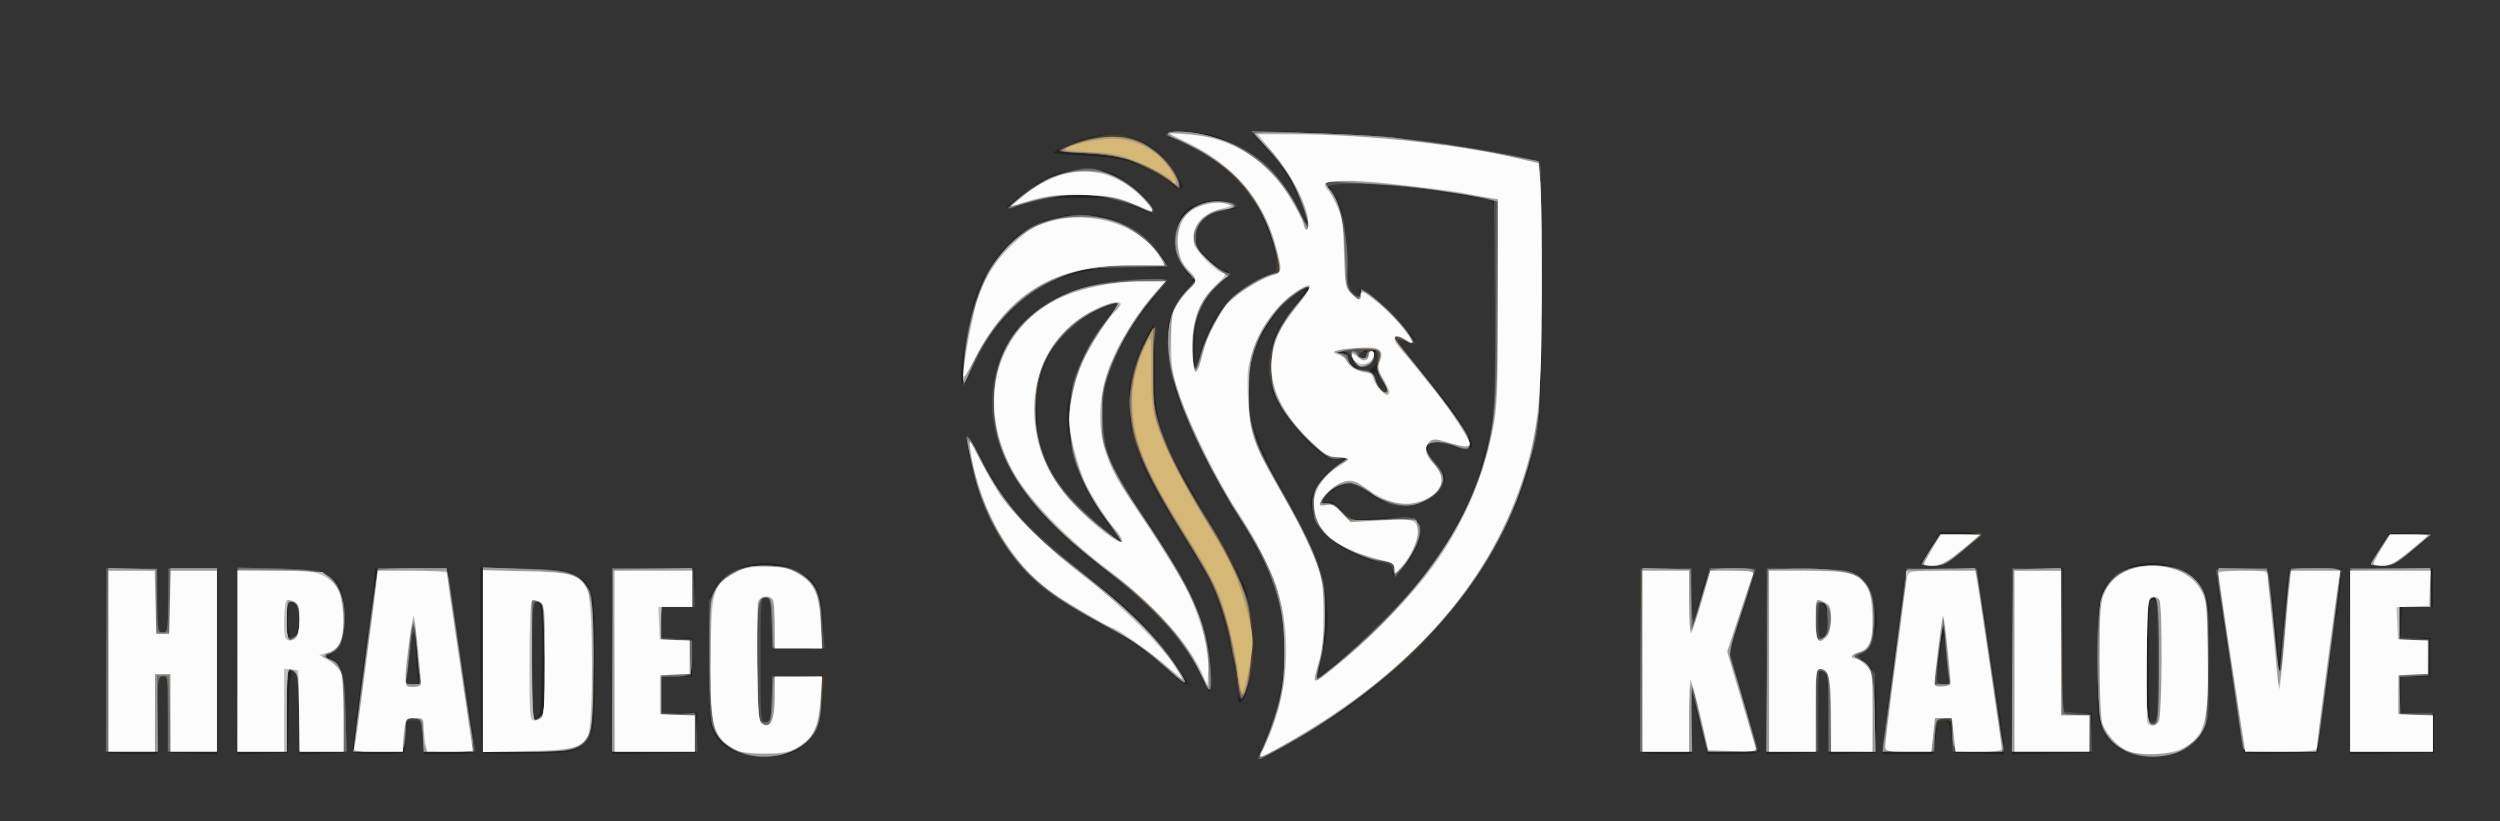 <!DOCTYPE svg PUBLIC "-//W3C//DTD SVG 20010904//EN" "http://www.w3.org/TR/2001/REC-SVG-20010904/DTD/svg10.dtd">
<svg version="1.0" xmlns="http://www.w3.org/2000/svg" width="968px" height="318px" viewBox="0 0 9680 3180" preserveAspectRatio="xMidYMid meet">
<rect x="0" y="0" width="9680" height="3180" fill="#333333" stroke="none"/>
<g id="layer101" fill="#232221" stroke="none">
<path d="M4870 2927 c0 -7 4 -17 10 -23 5 -5 23 -48 39 -96 27 -76 39 -130 58 -248 5 -35 -18 -204 -36 -265 -20 -68 -80 -186 -144 -285 -79 -122 -203 -369 -242 -485 -19 -56 -29 -109 -32 -176 -5 -88 -3 -101 20 -150 14 -30 37 -66 51 -81 27 -28 34 -48 16 -48 -5 0 -21 -18 -35 -40 -43 -69 -28 -186 29 -224 42 -27 102 -38 146 -26 41 11 55 30 21 30 -35 0 -106 31 -123 53 -10 12 -18 38 -18 58 0 30 7 43 44 77 23 22 53 43 65 47 30 9 27 19 -22 64 -68 63 -87 109 -90 224 -2 53 -2 97 -1 97 2 0 10 -26 19 -57 46 -158 133 -261 258 -308 48 -18 49 -19 42 -54 -11 -63 -53 -171 -87 -228 -58 -96 -198 -205 -313 -243 -65 -21 -41 -33 58 -28 82 4 103 10 172 43 117 56 196 136 262 265 37 73 16 -1 -25 -89 -23 -48 -57 -97 -98 -141 -35 -37 -64 -71 -64 -75 0 -17 473 4 670 30 198 25 222 30 365 62 l80 18 2 485 c1 398 -1 498 -13 555 -9 39 -19 88 -23 110 -23 111 -100 284 -188 427 -100 160 -309 381 -473 499 -25 18 -47 35 -50 39 -6 8 -218 138 -283 174 -54 29 -67 32 -67 13z m344 -394 c55 -49 119 -106 141 -128 46 -46 170 -193 206 -245 64 -93 143 -243 160 -305 4 -16 17 -61 27 -100 39 -142 42 -184 42 -582 0 -364 -1 -392 -17 -397 -16 -5 -118 -21 -288 -46 -33 -5 -124 -12 -203 -15 l-143 -7 25 40 c36 58 48 113 51 243 3 95 6 120 21 138 21 24 36 28 28 6 -11 -29 22 -15 78 33 55 46 138 139 138 154 0 12 -38 10 -45 -2 -3 -5 -13 -10 -21 -10 -8 0 20 42 64 94 122 148 138 169 181 236 52 80 54 104 9 97 -18 -3 -52 -11 -75 -18 -34 -10 -44 -10 -57 0 -18 15 -10 37 36 89 32 37 31 60 -6 101 -50 56 -145 67 -226 26 -28 -14 -50 -29 -50 -33 0 -14 -61 -34 -86 -28 -23 6 -84 56 -84 69 0 3 9 3 21 0 15 -4 30 5 55 32 l34 38 115 -7 c135 -8 155 -2 155 49 0 44 -16 79 -58 133 -38 48 -52 53 -52 18 0 -20 -6 -24 -44 -28 -63 -7 -173 -62 -216 -107 -23 -24 -41 -56 -49 -86 -11 -42 -10 -52 9 -91 12 -25 43 -61 71 -83 l50 -40 -33 5 c-27 4 -41 -1 -79 -33 -59 -49 -136 -145 -162 -203 -15 -32 -21 -66 -21 -120 -1 -88 27 -155 99 -242 24 -29 42 -54 40 -56 -2 -2 -25 11 -50 28 -55 38 -123 138 -149 220 -52 159 -24 287 113 533 102 183 138 263 157 352 16 70 18 185 5 235 -6 19 -12 52 -16 74 -3 21 -8 42 -11 47 -15 24 18 1 110 -78z m136 -1057 c-12 -20 -24 -36 -26 -36 -9 0 8 45 24 63 25 28 26 11 2 -27z m-30 -56 c11 -11 20 -29 20 -40 0 -30 -18 -24 -22 8 -2 21 -9 28 -31 30 -33 4 -57 -13 -57 -39 0 -11 -4 -19 -10 -19 -23 0 13 58 45 70 30 13 33 12 55 -10z m-30 -51 c0 -5 -7 -9 -15 -9 -15 0 -20 12 -9 23 8 8 24 -1 24 -14z"/>
<path d="M2857 2916 c-46 -17 -73 -40 -95 -81 -14 -25 -17 -68 -17 -276 l0 -245 28 -43 c57 -87 195 -117 303 -67 28 13 60 35 72 50 26 33 42 107 42 191 l0 65 -100 0 -100 0 0 -94 c0 -72 -3 -95 -14 -99 -32 -13 -36 18 -34 249 3 221 4 229 23 229 18 0 20 -8 23 -87 l3 -88 101 0 101 0 -5 84 c-7 103 -28 150 -85 190 -37 26 -53 30 -125 33 -55 2 -96 -2 -121 -11z"/>
<path d="M8248 2920 c-46 -14 -85 -48 -107 -93 -19 -40 -21 -60 -21 -268 0 -250 7 -279 69 -332 98 -82 282 -54 341 53 24 44 25 49 25 260 0 118 -4 232 -8 252 -10 49 -51 96 -102 119 -42 20 -147 24 -197 9z m107 -361 c0 -215 -1 -234 -17 -237 -17 -3 -18 13 -18 231 0 128 3 237 7 241 24 23 28 -13 28 -235z"/>
<path d="M417 2913 c-4 -3 -7 -165 -7 -360 l0 -353 100 0 100 0 0 125 c0 118 1 125 20 125 19 0 20 -7 20 -125 l0 -125 95 0 95 0 0 360 0 361 -92 -3 -93 -3 -3 -147 c-2 -140 -4 -148 -22 -148 -19 0 -20 7 -20 150 l0 150 -93 0 c-52 0 -97 -3 -100 -7z"/>
<path d="M918 2573 c-2 -191 -1 -354 1 -360 2 -10 41 -13 150 -13 208 1 248 22 265 142 11 77 -3 149 -36 180 -26 24 -27 27 -10 32 38 13 47 51 47 210 l0 151 -87 3 -88 3 0 -135 c0 -74 -4 -146 -10 -160 -21 -57 -30 -23 -32 132 l-3 157 -97 3 -97 3 -3 -348z m232 -129 c15 -38 12 -80 -6 -98 -8 -9 -18 -16 -22 -16 -4 0 -7 32 -7 70 0 74 16 95 35 44z"/>
<path d="M1366 2912 c-3 -5 4 -69 14 -143 36 -263 60 -445 67 -507 l6 -63 141 3 141 3 22 145 c12 80 32 208 43 285 12 77 26 167 31 201 5 33 9 66 9 72 0 8 -30 12 -99 12 l-99 0 -7 -65 c-6 -62 -8 -65 -33 -65 -26 0 -27 3 -30 57 -2 31 -6 61 -8 65 -7 11 -191 10 -198 0z m250 -299 c-3 -21 -6 -72 -7 -113 -1 -62 -2 -69 -9 -40 -5 19 -12 70 -17 113 l-9 77 24 0 c23 0 24 -3 18 -37z"/>
<path d="M1867 2914 c-4 -4 -7 -167 -7 -362 l0 -354 168 3 c151 4 170 6 202 26 71 44 74 57 74 338 0 274 -3 292 -61 331 -24 16 -51 19 -198 22 -94 2 -173 0 -178 -4z m231 -353 c2 -213 0 -230 -30 -231 -5 0 -8 102 -8 226 0 209 1 225 18 222 15 -3 17 -23 20 -217z"/>
<path d="M2370 2560 l0 -360 160 0 160 0 0 75 0 75 -65 0 -65 0 0 60 0 60 60 0 60 0 0 75 0 75 -60 0 -60 0 0 70 0 70 70 0 71 0 -3 78 -3 77 -162 3 -163 2 0 -360z"/>
<path d="M6357 2913 c-4 -3 -7 -165 -7 -360 l0 -353 100 0 99 0 3 108 3 107 22 -80 c39 -146 29 -135 133 -135 49 0 90 3 90 8 0 4 -23 77 -51 162 l-51 155 21 70 c11 38 37 122 56 186 19 63 35 121 35 127 0 8 -30 12 -100 12 l-99 0 -10 -37 c-6 -21 -19 -74 -30 -118 l-19 -80 -1 118 -1 117 -93 0 c-52 0 -97 -3 -100 -7z"/>
<path d="M6840 2560 l0 -362 163 4 c135 2 168 6 190 21 38 25 55 55 67 118 16 82 4 138 -37 177 -22 20 -29 32 -19 32 8 0 25 15 38 33 22 30 23 41 23 182 l0 150 -92 3 -93 3 0 -138 c0 -150 -5 -183 -26 -183 -11 0 -14 33 -16 158 l-3 157 -97 3 -98 3 0 -361z m228 -102 c26 -26 7 -128 -24 -128 -2 0 -4 32 -4 70 0 70 5 81 28 58z"/>
<path d="M7293 2863 c16 -137 19 -165 37 -293 10 -74 24 -178 30 -230 19 -156 0 -140 161 -140 76 0 139 3 139 6 0 16 49 347 81 540 10 66 19 132 19 147 l0 28 -97 -3 -98 -3 -9 -62 c-8 -56 -12 -63 -32 -63 -20 0 -23 6 -29 65 l-7 65 -101 0 -100 0 6 -57z m253 -230 c-3 -10 -8 -56 -12 -103 -7 -75 -9 -80 -15 -45 -3 22 -10 68 -13 103 -7 62 -7 62 19 62 20 0 25 -4 21 -17z"/>
<path d="M7790 2560 l0 -360 100 0 100 0 0 280 0 280 55 0 56 0 -3 78 -3 77 -152 3 -153 3 0 -361z"/>
<path d="M8686 2908 c-4 -13 -13 -65 -55 -348 -12 -74 -28 -178 -36 -231 -22 -143 -31 -130 88 -127 l102 3 17 135 c9 74 17 162 19 195 1 45 5 23 16 -85 7 -80 16 -169 19 -197 l5 -53 104 0 104 0 -5 53 c-3 28 -12 95 -20 147 -8 52 -18 122 -21 155 -3 33 -16 128 -28 210 l-21 150 -142 3 c-109 2 -143 0 -146 -10z"/>
<path d="M9099 2575 c-1 -190 -2 -351 -3 -357 -1 -10 39 -14 162 -16 l162 -2 0 75 0 75 -59 0 -59 0 -4 60 -3 60 58 0 57 0 0 75 0 75 -57 0 -58 0 0 67 0 68 65 5 65 5 0 75 0 75 -162 3 -163 2 -1 -345z"/>
<path d="M4793 2703 c-7 -110 -43 -277 -82 -385 -24 -66 -34 -84 -126 -233 -170 -274 -204 -354 -212 -496 -4 -73 -1 -109 12 -154 18 -64 71 -175 83 -175 4 0 5 67 4 148 -5 215 16 280 181 557 50 83 105 182 124 220 19 39 38 77 43 87 5 9 16 56 26 105 18 98 14 186 -13 284 -15 56 -37 79 -40 42z"/>
<path d="M4651 2624 c-61 -142 -175 -266 -397 -434 -148 -113 -250 -218 -320 -330 -56 -91 -85 -172 -91 -261 -18 -253 123 -433 389 -498 86 -21 288 -30 288 -13 0 4 -23 33 -50 66 -135 156 -200 304 -200 451 0 128 33 209 157 390 192 277 263 442 263 607 0 43 -3 78 -7 78 -5 0 -19 -26 -32 -56z m-354 -587 c-64 -78 -113 -173 -142 -271 -37 -130 -31 -219 24 -355 23 -57 94 -171 130 -208 31 -33 26 -35 -30 -13 -161 64 -258 199 -264 368 -1 45 2 104 6 130 13 66 62 166 111 224 41 49 185 177 201 178 4 0 -12 -24 -36 -53z"/>
<path d="M4529 2603 c-76 -71 -154 -127 -228 -164 -110 -56 -235 -136 -290 -185 -143 -129 -229 -299 -266 -526 -9 -54 10 -48 40 15 63 130 139 239 218 314 45 42 144 124 312 256 70 54 179 171 233 250 28 41 52 78 52 81 0 16 -24 2 -71 -41z"/>
<path d="M7437 2178 c4 -7 23 -37 41 -65 l34 -53 79 0 c43 0 79 4 79 9 0 5 -30 34 -66 65 -62 53 -68 56 -120 56 -42 0 -53 -3 -47 -12z"/>
<path d="M9180 2183 c0 -5 15 -33 33 -63 l33 -55 82 -3 c48 -2 82 1 82 7 0 5 -30 35 -67 65 -61 51 -72 56 -115 56 -26 0 -48 -3 -48 -7z"/>
<path d="M3720 1458 c1 -61 19 -165 48 -280 19 -75 76 -173 132 -229 80 -81 171 -119 286 -119 117 0 207 40 287 130 69 77 66 84 -40 76 -155 -11 -305 19 -416 86 -98 58 -209 195 -257 318 -22 55 -40 64 -40 18z"/>
<path d="M4385 797 c-67 -29 -77 -31 -205 -31 -116 -1 -145 3 -203 23 -38 13 -71 20 -75 17 -3 -4 -2 -10 4 -14 5 -4 35 -26 65 -49 84 -65 141 -86 229 -87 60 0 85 4 125 24 53 26 145 112 145 136 0 18 -2 18 -85 -19z"/>
<path d="M4545 721 c-9 -16 -116 -75 -170 -94 -34 -13 -90 -20 -172 -24 -68 -3 -123 -8 -123 -12 0 -3 21 -16 48 -27 122 -55 214 -57 309 -8 46 24 67 44 101 93 23 35 42 67 42 72 0 12 -27 12 -35 0z"/>
</g>
<g id="layer102" fill="#4c3d2c" stroke="none">
<path d="M4870 2935 c0 -3 8 -22 19 -43 22 -44 67 -183 74 -232 3 -19 9 -56 12 -82 8 -52 -9 -193 -32 -278 -24 -84 -63 -164 -145 -295 -98 -156 -192 -344 -235 -470 -63 -185 -54 -316 28 -409 l38 -43 -25 -24 c-84 -78 -70 -209 26 -260 37 -20 124 -25 150 -9 16 10 20 8 -59 30 -121 33 -123 147 -5 216 l45 26 -45 44 c-70 67 -88 112 -94 229 -2 55 -1 97 4 92 4 -4 18 -39 30 -77 43 -138 137 -244 249 -284 39 -13 40 -15 38 -57 -8 -159 -150 -351 -323 -436 -47 -23 -92 -44 -100 -46 -12 -4 -11 -6 4 -13 37 -15 191 12 262 47 96 45 190 142 244 250 23 46 39 76 36 66 -4 -11 -9 -31 -12 -45 -23 -94 -74 -180 -168 -281 l-41 -43 210 6 c327 11 703 55 880 104 l30 8 0 505 c0 493 -1 506 -23 593 -81 314 -202 524 -453 787 -109 114 -353 292 -531 388 -78 41 -88 46 -88 36z m397 -447 c296 -269 459 -536 508 -835 13 -81 15 -167 13 -487 l-3 -389 -62 -13 c-34 -7 -83 -15 -110 -18 -26 -4 -79 -11 -118 -16 -114 -16 -355 -24 -355 -12 0 6 4 14 10 17 11 7 34 55 50 109 7 21 13 90 15 152 2 94 5 118 20 134 22 24 32 25 37 4 2 -13 15 -6 59 27 56 44 85 75 129 138 l24 34 -22 -6 c-12 -4 -32 -10 -44 -14 -15 -4 10 32 79 118 129 161 193 255 193 286 0 28 7 27 -91 2 -85 -22 -102 6 -44 70 55 60 43 111 -35 151 -71 36 -130 26 -225 -38 -59 -40 -101 -39 -147 4 -33 32 -36 48 -9 41 14 -3 33 8 61 35 45 44 38 44 208 22 43 -5 56 -3 73 12 31 28 20 84 -29 153 -43 61 -55 68 -60 35 -2 -17 -12 -23 -46 -28 -51 -8 -170 -64 -207 -98 -63 -56 -77 -139 -34 -202 29 -43 75 -85 93 -86 6 0 12 -5 12 -11 0 -6 -11 -8 -28 -4 -24 5 -37 -1 -73 -31 -135 -111 -210 -247 -195 -352 9 -66 55 -159 109 -218 26 -29 47 -55 47 -58 0 -17 -83 39 -120 81 -52 60 -83 119 -104 204 -20 82 -20 139 -1 226 22 94 38 132 105 249 106 183 153 287 175 379 12 53 6 237 -10 298 -8 32 -15 63 -15 68 0 13 49 -26 167 -133z m84 -1017 c-15 -21 -21 -42 -19 -72 2 -25 -2 -43 -9 -46 -7 -3 -9 3 -6 16 7 28 -13 51 -44 51 -18 0 -28 -8 -36 -30 -9 -25 -17 -30 -42 -29 -30 2 -30 2 -2 6 18 3 27 10 27 22 0 25 20 40 60 44 24 3 36 11 42 28 12 31 41 64 46 50 2 -6 -6 -24 -17 -40z m-58 -100 c3 -14 0 -17 -14 -14 -22 6 -26 33 -5 33 7 0 16 -8 19 -19z"/>
<path d="M2866 2915 c-52 -18 -94 -61 -109 -110 -8 -26 -12 -114 -12 -260 l0 -220 27 -47 c38 -64 90 -88 191 -88 86 0 120 10 161 48 41 39 57 83 63 183 l6 89 -102 0 -101 0 0 -94 c0 -96 -5 -111 -34 -100 -15 6 -16 33 -14 243 3 228 4 236 23 236 18 0 20 -8 23 -87 l3 -88 101 0 101 0 -7 88 c-10 116 -32 158 -105 195 -62 31 -148 36 -215 12z"/>
<path d="M8240 2914 c-43 -19 -77 -50 -97 -89 -20 -38 -30 -356 -15 -462 18 -126 74 -173 206 -173 88 0 120 10 163 52 53 51 58 80 57 323 0 206 -1 223 -22 262 -36 69 -103 103 -201 103 -31 -1 -72 -8 -91 -16z m118 -353 c2 -234 -2 -271 -30 -243 -9 9 -14 68 -16 205 -4 222 1 280 26 275 15 -3 17 -27 20 -237z"/>
<path d="M920 2554 l0 -356 159 4 c142 3 163 5 188 24 47 34 68 88 67 174 -1 85 -13 116 -52 132 -27 10 -27 10 -5 18 47 19 57 52 61 211 l4 149 -91 0 -91 0 0 -124 c0 -148 -6 -183 -31 -189 -18 -5 -19 3 -19 154 l0 159 -95 0 -95 0 0 -356z m234 -106 c15 -57 0 -118 -29 -118 -12 0 -15 15 -15 70 0 62 2 70 19 70 11 0 21 -9 25 -22z"/>
<path d="M1375 2843 c4 -38 13 -109 20 -158 8 -50 19 -133 25 -185 6 -52 18 -141 27 -197 l16 -103 133 0 c118 0 133 2 138 18 3 9 14 80 26 157 45 315 70 481 76 508 l6 27 -100 0 -100 0 -7 -60 c-7 -58 -8 -60 -36 -60 -27 0 -29 3 -29 38 0 81 -1 82 -107 82 l-95 0 7 -67z m241 -303 c-5 -61 -10 -109 -12 -107 -2 2 -8 39 -14 83 -6 43 -12 91 -15 107 -4 24 -1 27 23 27 l27 0 -9 -110z"/>
<path d="M1870 2554 l0 -356 158 4 c172 3 202 12 246 71 20 27 21 42 24 275 4 370 10 362 -260 362 l-168 0 0 -356z m232 212 c13 -19 9 -411 -4 -424 -35 -35 -38 -18 -38 218 0 214 1 229 18 223 9 -4 20 -11 24 -17z"/>
<path d="M6350 2555 l0 -355 100 0 100 0 1 113 c0 61 2 108 4 102 2 -5 18 -56 35 -112 l31 -103 89 0 c50 0 90 1 90 3 0 1 -22 70 -50 152 -27 83 -50 158 -50 167 0 15 91 332 107 376 4 9 -19 12 -96 12 -96 0 -101 -1 -106 -22 -3 -13 -16 -66 -29 -118 l-24 -95 -1 118 -1 117 -100 0 -100 0 0 -355z"/>
<path d="M6840 2554 l0 -356 158 4 c186 4 212 13 244 85 16 36 19 61 16 126 -3 75 -5 82 -34 105 l-30 24 33 33 33 33 0 151 0 151 -90 0 -90 0 0 -150 c0 -139 -1 -150 -20 -160 -20 -10 -20 -8 -20 150 l0 160 -100 0 -100 0 0 -356z m238 -142 c3 -51 -8 -82 -29 -82 -5 0 -9 32 -9 71 0 62 2 70 18 67 13 -2 18 -15 20 -56z"/>
<path d="M7290 2894 c0 -8 7 -61 15 -117 27 -195 72 -531 75 -575 0 -1 62 -1 137 0 l138 3 7 45 c13 85 79 527 92 618 l6 42 -100 0 -100 0 0 -60 c0 -59 0 -60 -29 -60 -24 0 -29 5 -35 31 -3 17 -6 44 -6 60 l0 29 -100 0 c-84 0 -100 -2 -100 -16z m256 -266 c-3 -13 -9 -68 -13 -123 -8 -111 -15 -96 -28 63 l-7 82 27 0 c23 0 26 -3 21 -22z"/>
<path d="M7790 2555 l0 -356 98 3 97 3 3 277 2 277 53 3 52 3 3 73 3 72 -156 0 -155 0 0 -355z"/>
<path d="M8685 2898 c-4 -13 -30 -181 -61 -397 -8 -57 -21 -145 -29 -195 -8 -50 -15 -94 -15 -98 0 -5 45 -8 99 -8 77 0 100 3 104 14 3 8 14 104 24 213 l17 198 13 -135 c7 -74 16 -169 20 -210 l8 -75 104 -3 c85 -2 102 0 98 11 -3 8 -8 40 -12 73 -3 32 -15 122 -25 199 -10 77 -26 196 -35 265 -9 69 -19 133 -21 143 -5 15 -21 17 -145 17 -103 0 -141 -3 -144 -12z"/>
<path d="M9100 2555 l0 -355 153 0 c85 0 156 2 158 4 2 2 3 36 1 75 l-4 71 -59 0 -59 0 0 60 0 59 58 3 57 3 0 70 0 70 -57 3 -58 3 0 69 0 70 65 0 65 0 0 75 0 75 -160 0 -160 0 0 -355z"/>
<path d="M4797 2693 c-3 -10 -8 -45 -12 -78 -9 -78 -41 -216 -65 -283 -29 -77 -53 -121 -150 -277 -93 -149 -160 -282 -181 -355 -7 -25 -13 -88 -13 -140 -1 -80 4 -107 27 -170 26 -72 87 -166 72 -113 -4 13 -7 85 -7 160 -1 125 2 145 26 218 30 87 96 220 151 303 19 30 35 56 35 58 0 2 16 29 36 61 44 68 85 155 116 249 29 88 31 230 4 316 -19 62 -32 79 -39 51z"/>
<path d="M4655 2627 c-67 -146 -176 -267 -385 -429 -343 -264 -475 -502 -416 -748 48 -199 207 -327 449 -359 85 -12 217 -15 217 -5 0 3 -21 29 -47 58 -85 94 -155 217 -188 331 -24 80 -17 228 14 308 13 33 75 136 138 230 180 268 238 400 250 566 3 52 2 91 -3 91 -5 0 -18 -19 -29 -43z m-367 -609 c-61 -82 -85 -126 -120 -213 -20 -52 -23 -78 -23 -185 0 -113 3 -131 26 -188 33 -77 83 -161 128 -213 18 -22 32 -42 30 -44 -8 -7 -96 29 -135 56 -64 44 -131 124 -155 187 -26 69 -36 197 -20 272 17 80 66 172 124 236 52 58 189 176 195 169 2 -2 -21 -36 -50 -77z"/>
<path d="M4535 2603 c-73 -65 -144 -118 -195 -146 -25 -13 -76 -41 -115 -62 -148 -80 -231 -145 -300 -235 -80 -105 -120 -188 -154 -325 -37 -145 -34 -185 8 -97 93 193 180 295 421 486 177 142 304 270 359 360 19 31 32 58 30 60 -2 2 -26 -16 -54 -41z"/>
<path d="M7440 2185 c0 -3 16 -30 35 -60 l35 -55 64 0 c35 0 71 -3 80 -6 34 -13 13 15 -53 69 -62 51 -74 57 -115 57 -25 0 -46 -2 -46 -5z"/>
<path d="M9180 2184 c0 -3 15 -30 33 -59 l32 -53 75 -4 c41 -3 78 -2 82 1 4 3 -24 32 -61 64 -62 51 -73 57 -115 57 -25 0 -46 -3 -46 -6z"/>
<path d="M3730 1435 c0 -117 35 -265 88 -369 32 -65 125 -162 182 -191 132 -67 317 -51 423 36 30 25 97 108 97 121 0 2 -69 3 -152 3 -140 1 -160 3 -231 28 -158 55 -274 163 -357 332 l-50 100 0 -60z"/>
<path d="M4423 809 c-61 -28 -190 -59 -248 -59 -42 0 -189 31 -260 55 -36 12 68 -74 125 -103 84 -44 158 -58 217 -42 26 7 66 23 89 36 41 23 124 106 124 124 0 5 -1 10 -2 9 -2 0 -22 -9 -45 -20z"/>
<path d="M4540 712 c-38 -29 -151 -89 -185 -97 -16 -4 -39 -9 -50 -12 -11 -2 -65 -7 -119 -10 -89 -5 -96 -7 -75 -19 42 -24 155 -54 200 -54 51 0 140 38 183 78 65 61 105 161 46 114z"/>
</g>
<g id="layer103" fill="#515151" stroke="none">
<path d="M4870 2935 c0 -3 9 -23 19 -43 66 -128 99 -311 82 -451 -20 -160 -59 -259 -170 -431 -77 -120 -202 -365 -231 -455 -12 -38 -27 -81 -32 -94 -5 -13 -12 -59 -15 -101 -7 -98 14 -173 68 -234 l38 -43 -25 -24 c-84 -78 -70 -209 26 -260 36 -20 124 -26 149 -10 17 11 6 17 -46 26 -62 10 -103 51 -103 104 0 35 6 47 40 81 23 23 53 45 67 51 l26 10 -46 43 c-56 54 -77 93 -92 171 -11 57 -5 177 7 145 3 -8 16 -44 28 -80 22 -63 63 -138 98 -177 32 -35 105 -82 152 -98 l47 -16 -12 -53 c-39 -166 -108 -278 -225 -363 -49 -35 -159 -94 -200 -106 -12 -4 -11 -6 4 -13 38 -15 188 12 262 48 99 48 190 141 243 249 45 93 45 65 -1 -51 -29 -74 -64 -125 -142 -209 l-41 -43 205 6 c341 11 545 34 833 93 63 13 78 20 83 37 2 12 3 239 1 506 -3 519 -2 501 -59 690 -34 115 -101 258 -170 365 -168 261 -461 522 -780 693 -78 42 -88 47 -88 37z m398 -448 c299 -272 457 -534 506 -833 14 -82 16 -165 14 -488 l-3 -389 -65 -14 c-253 -52 -639 -71 -570 -28 11 7 34 55 50 109 7 21 13 90 15 152 2 94 5 118 20 134 22 24 35 26 35 5 0 -12 4 -13 19 -6 35 19 132 113 163 159 29 41 29 45 10 39 -73 -23 -69 -24 -42 10 14 17 59 73 101 124 106 132 169 227 169 256 0 28 7 27 -91 2 -85 -22 -101 3 -44 71 19 23 35 52 35 64 0 73 -133 131 -217 94 -15 -7 -50 -27 -77 -45 -65 -44 -109 -42 -155 8 -26 28 -27 41 -2 37 10 -2 36 13 61 36 47 42 41 41 208 20 43 -5 56 -3 73 12 31 28 20 84 -29 153 -43 61 -55 68 -60 35 -2 -17 -12 -23 -46 -28 -57 -9 -173 -65 -210 -102 -35 -35 -56 -82 -56 -127 0 -43 43 -109 91 -138 46 -28 50 -43 11 -34 -24 5 -37 -1 -76 -33 -72 -60 -144 -150 -168 -212 -45 -117 -14 -247 85 -356 26 -29 47 -55 47 -58 0 -16 -80 37 -117 77 -84 91 -130 228 -119 357 8 108 35 184 114 322 111 195 157 295 177 382 12 53 6 239 -10 299 -8 32 -15 63 -15 68 0 14 55 -30 168 -134z m102 -978 c0 -6 -9 -24 -21 -40 -16 -23 -19 -38 -14 -68 7 -45 -2 -55 -45 -46 -30 7 -42 35 -15 35 8 0 15 -7 15 -15 0 -8 7 -15 15 -15 18 0 20 31 3 48 -23 23 -59 14 -71 -18 -9 -25 -17 -30 -42 -29 -30 2 -30 2 -2 6 18 3 27 10 27 22 0 25 20 40 60 45 27 2 36 9 44 32 14 42 46 73 46 43z"/>
<path d="M2866 2915 c-52 -18 -94 -61 -109 -110 -8 -26 -12 -114 -12 -260 l0 -220 27 -47 c38 -64 90 -88 191 -88 86 0 120 10 161 48 41 39 53 75 61 180 l7 92 -101 0 -100 0 -3 -97 c-3 -90 -5 -98 -23 -98 -19 0 -20 7 -20 240 0 233 1 240 20 240 18 0 20 -8 23 -88 l3 -88 97 3 97 3 -3 80 c-4 110 -29 160 -101 197 -61 32 -147 37 -215 13z"/>
<path d="M8247 2915 c-45 -16 -83 -48 -104 -90 -20 -38 -30 -356 -15 -462 18 -126 74 -173 206 -173 88 0 120 10 163 52 52 51 57 80 57 323 0 206 -1 223 -22 262 -35 68 -103 103 -196 103 -28 -1 -68 -7 -89 -15z m108 -359 c0 -182 -3 -240 -12 -243 -25 -9 -33 52 -33 245 0 214 4 245 29 240 14 -3 16 -30 16 -242z"/>
<path d="M410 2555 l0 -355 100 0 100 0 0 125 c0 118 1 125 20 125 19 0 20 -7 20 -125 l0 -125 95 0 95 0 0 355 0 355 -95 0 -95 0 0 -145 c0 -138 -1 -145 -20 -145 -19 0 -20 7 -20 145 l0 145 -100 0 -100 0 0 -355z"/>
<path d="M920 2554 l0 -356 158 3 c169 4 193 11 227 62 27 42 38 127 25 190 -10 48 -16 60 -43 73 l-31 16 27 14 c44 23 50 49 55 207 l4 147 -91 0 -91 0 0 -132 c0 -151 -4 -174 -31 -181 -18 -5 -19 2 -19 154 l0 159 -95 0 -95 0 0 -356z m234 -106 c15 -57 0 -118 -29 -118 -12 0 -15 15 -15 70 0 62 2 70 19 70 11 0 21 -9 25 -22z"/>
<path d="M1375 2848 c4 -35 15 -126 26 -203 11 -77 21 -160 24 -185 3 -25 13 -93 22 -152 l15 -108 134 0 c152 0 136 -12 154 115 6 44 19 136 30 205 10 69 26 175 35 235 9 61 19 120 22 133 5 22 4 22 -95 22 l-100 0 -7 -66 c-7 -63 -7 -65 -33 -62 -22 2 -28 9 -30 33 -1 17 -5 45 -8 63 l-5 32 -95 0 -95 0 6 -62z m241 -310 c-10 -120 -19 -120 -30 2 -4 41 -9 83 -12 93 -4 13 1 17 23 17 l28 0 -9 -112z"/>
<path d="M1870 2554 l0 -356 158 4 c172 3 202 12 246 71 20 27 21 40 21 295 0 242 -2 270 -18 294 -28 41 -65 48 -243 48 l-164 0 0 -356z m232 212 c13 -19 9 -411 -4 -424 -35 -35 -38 -18 -38 218 0 214 1 229 18 223 9 -4 20 -11 24 -17z"/>
<path d="M2370 2555 l0 -356 158 3 157 3 3 73 3 72 -66 0 -65 0 0 60 0 59 58 3 57 3 0 70 0 70 -57 3 -58 3 0 69 0 69 68 3 67 3 3 73 3 72 -166 0 -165 0 0 -355z"/>
<path d="M6352 2558 l3 -353 98 -3 97 -3 0 113 c1 126 0 127 49 -39 l22 -73 89 0 c50 0 90 1 90 3 0 1 -24 75 -54 163 -40 121 -51 165 -44 183 4 13 28 91 52 175 25 83 48 159 51 169 7 15 -2 17 -94 17 -96 0 -101 -1 -106 -22 -3 -13 -16 -66 -29 -118 l-24 -95 -1 118 -1 117 -100 0 -100 0 2 -352z"/>
<path d="M6840 2554 l0 -356 158 4 c128 3 163 7 190 21 47 26 72 84 72 172 0 87 -16 120 -68 141 -1 1 13 17 33 37 l35 35 0 151 0 151 -90 0 -90 0 0 -150 c0 -139 -1 -150 -20 -160 -20 -10 -20 -8 -20 150 l0 160 -100 0 -100 0 0 -356z m235 -154 c0 -54 -3 -65 -17 -68 -16 -3 -18 5 -18 68 0 63 2 71 18 68 14 -3 17 -14 17 -68z"/>
<path d="M7290 2894 c0 -8 7 -61 15 -117 19 -133 54 -400 61 -457 2 -25 7 -62 10 -83 l6 -38 136 3 137 3 11 75 c6 41 21 138 32 215 12 77 28 187 37 245 8 58 17 120 20 138 l6 32 -100 0 -100 0 -3 -62 c-3 -60 -4 -63 -29 -66 -23 -3 -27 1 -32 35 -4 21 -7 50 -7 66 l0 27 -100 0 c-84 0 -100 -2 -100 -16z m256 -266 c-3 -13 -9 -68 -13 -123 l-7 -100 -12 75 c-7 41 -13 96 -13 123 -1 44 1 47 25 47 22 0 25 -3 20 -22z"/>
<path d="M7790 2555 l0 -356 98 3 97 3 0 275 0 275 55 5 55 5 3 73 3 72 -156 0 -155 0 0 -355z"/>
<path d="M8685 2898 c-4 -12 -21 -127 -60 -403 -8 -55 -22 -140 -30 -190 -8 -49 -15 -93 -15 -97 0 -14 197 -9 203 5 2 7 13 102 23 212 l19 200 12 -135 c8 -74 17 -169 21 -210 l7 -75 103 -3 c96 -2 103 -1 98 15 -3 10 -10 59 -16 108 -6 50 -17 137 -25 195 -8 58 -21 161 -30 230 -9 69 -19 133 -21 143 -5 15 -21 17 -145 17 -103 0 -141 -3 -144 -12z"/>
<path d="M9100 2555 l0 -355 155 0 155 0 0 75 0 75 -60 0 -60 0 0 60 0 59 58 3 57 3 0 70 0 70 -57 3 -58 3 0 69 0 70 65 0 65 0 0 75 0 75 -160 0 -160 0 0 -355z"/>
<path d="M4661 2638 c-58 -139 -185 -281 -391 -440 -248 -191 -367 -342 -415 -528 -27 -104 -13 -226 37 -324 70 -137 215 -228 413 -256 77 -11 215 -13 215 -4 0 3 -23 31 -51 62 -72 81 -137 190 -170 285 -23 65 -29 99 -29 168 0 148 23 200 211 481 136 202 195 343 206 497 6 95 -2 115 -26 59z m-374 -620 c-186 -252 -198 -497 -34 -738 17 -25 41 -56 54 -70 43 -47 24 -49 -65 -7 -56 26 -146 108 -177 161 -98 170 -66 404 78 562 52 58 189 176 195 169 2 -2 -21 -36 -51 -77z"/>
<path d="M4530 2599 c-54 -49 -173 -139 -183 -139 -9 0 -214 -117 -263 -150 -168 -115 -290 -317 -330 -550 -2 -14 -6 -35 -9 -47 -10 -42 10 -24 39 35 98 201 153 264 416 476 150 122 257 222 318 301 31 40 75 115 71 120 -2 2 -29 -19 -59 -46z"/>
<path d="M7440 2185 c0 -3 16 -30 35 -60 l35 -55 82 0 c48 0 78 4 73 9 -6 5 -38 32 -72 60 -55 45 -68 51 -108 51 -25 0 -45 -2 -45 -5z"/>
<path d="M9180 2182 c0 -4 16 -30 35 -59 l34 -51 77 -4 c42 -2 77 -1 79 2 2 3 -27 31 -65 63 -61 51 -72 57 -114 57 -25 0 -46 -3 -46 -8z"/>
<path d="M3730 1440 c1 -122 35 -270 88 -374 32 -65 125 -162 182 -191 56 -28 169 -49 218 -41 79 13 98 18 137 35 52 23 99 63 135 116 17 24 30 45 30 47 0 2 -69 3 -152 3 -143 0 -158 2 -232 28 -160 58 -274 164 -357 332 l-49 100 0 -55z"/>
<path d="M4411 803 c-57 -24 -183 -53 -236 -53 -42 0 -193 32 -260 55 -19 7 8 -23 62 -66 31 -25 124 -66 181 -80 47 -12 59 -11 121 9 50 16 84 36 121 69 83 74 87 100 11 66z"/>
</g>
<g id="layer104" fill="#6f6f6f" stroke="none">
<path d="M4906 2855 c122 -303 89 -551 -113 -862 -83 -126 -195 -354 -234 -474 -28 -88 -34 -118 -33 -194 1 -103 14 -141 69 -198 l37 -38 -32 -35 c-38 -44 -50 -73 -50 -122 0 -85 71 -152 160 -152 25 0 52 4 60 10 17 10 15 11 -57 30 -54 14 -83 50 -83 103 0 34 6 46 41 79 23 22 53 44 67 49 l26 10 -43 36 c-73 63 -114 175 -103 286 5 56 17 61 26 10 8 -52 67 -172 106 -217 42 -47 104 -89 155 -106 22 -7 43 -14 47 -16 10 -6 -19 -122 -48 -192 -31 -74 -98 -163 -157 -210 -55 -44 -143 -97 -189 -113 -50 -17 -48 -29 5 -29 67 0 170 26 233 58 108 55 167 119 238 258 40 79 45 74 16 -17 -29 -88 -64 -147 -140 -230 l-64 -72 199 7 c340 12 473 26 772 83 l141 27 7 101 c4 56 5 276 2 491 -4 339 -7 401 -25 484 -88 420 -343 772 -767 1062 -93 64 -285 178 -299 178 -3 0 11 -38 30 -85z m268 -282 c103 -84 255 -236 327 -328 133 -169 212 -323 258 -505 29 -114 32 -174 34 -583 l2 -378 -35 -8 c-37 -10 -123 -24 -255 -41 -108 -15 -356 -30 -367 -24 -5 4 -2 14 6 23 46 51 84 224 72 331 -6 48 -4 58 14 73 25 21 40 22 40 2 0 -12 4 -14 20 -5 33 18 138 120 161 156 22 36 20 55 -3 37 -19 -15 -48 -24 -48 -15 0 4 30 44 66 87 76 91 195 249 212 282 16 30 15 63 -2 63 -7 0 -30 -7 -51 -16 -47 -19 -99 -15 -103 9 -2 10 12 36 33 59 31 34 36 45 31 72 -8 39 -45 72 -98 86 -65 18 -136 -2 -201 -56 -16 -13 -40 -24 -53 -24 -39 0 -88 25 -107 54 l-17 26 30 0 c20 0 34 7 45 23 27 41 58 49 176 41 117 -7 139 -1 139 40 0 28 -42 114 -74 151 l-25 30 -1 -26 c0 -28 -19 -39 -68 -39 -13 0 -56 -15 -95 -33 -73 -34 -145 -100 -149 -135 -5 -62 -3 -90 8 -113 12 -24 69 -79 110 -107 17 -11 15 -12 -17 -7 -31 5 -43 0 -83 -33 -63 -52 -132 -135 -159 -191 -34 -71 -32 -197 5 -271 15 -30 48 -77 73 -105 24 -27 45 -53 45 -57 1 -34 -109 54 -162 130 -53 76 -71 144 -72 267 -1 138 16 192 115 365 154 271 179 341 179 501 0 77 -6 130 -19 179 -11 39 -17 70 -14 70 3 0 38 -26 77 -57z m180 -1098 c-22 -38 -24 -50 -16 -74 7 -20 7 -32 -1 -40 -12 -12 -95 -13 -142 -1 l-30 8 28 1 c19 1 27 6 27 20 0 25 20 40 60 45 27 2 36 9 43 32 12 37 26 54 44 54 10 0 7 -12 -13 -45z"/>
<path d="M5247 1402 c-21 -23 -22 -42 -2 -42 8 0 15 7 15 15 0 8 7 15 15 15 8 0 15 -7 15 -15 0 -8 7 -15 15 -15 18 0 20 31 3 48 -17 17 -42 15 -61 -6z"/>
<path d="M2865 2914 c-53 -19 -93 -60 -107 -109 -14 -46 -18 -418 -5 -477 10 -49 51 -96 102 -119 54 -25 166 -25 220 0 82 38 105 83 105 212 l0 89 -95 0 -94 0 -3 -97 c-3 -90 -5 -98 -23 -98 -29 0 -33 29 -34 236 -1 221 3 251 33 247 19 -3 21 -10 24 -90 l3 -88 94 0 95 0 0 79 c0 90 -10 124 -48 165 -58 62 -174 84 -267 50z"/>
<path d="M8257 2920 c-44 -13 -92 -55 -112 -96 -21 -44 -32 -265 -20 -416 6 -80 11 -104 33 -138 36 -55 90 -80 175 -80 103 0 161 30 198 102 17 33 19 61 19 266 0 220 -1 231 -23 273 -43 80 -165 120 -270 89z m103 -366 c0 -235 -4 -260 -35 -234 -12 10 -15 53 -15 239 0 232 5 266 37 240 10 -9 13 -63 13 -245z"/>
<path d="M412 2558 l3 -353 95 0 95 0 3 123 c2 113 4 122 22 122 18 0 20 -9 22 -122 l3 -123 93 -3 92 -3 0 356 0 355 -95 0 -95 0 0 -149 c0 -144 -1 -149 -20 -144 -19 5 -20 14 -20 149 l0 144 -100 0 -100 0 2 -352z"/>
<path d="M920 2554 l0 -356 153 3 c175 5 208 16 241 84 41 82 20 228 -35 242 -24 7 -24 20 0 28 44 14 55 51 59 208 l4 147 -90 0 -91 0 -3 -150 c-3 -149 -8 -169 -40 -170 -5 0 -8 72 -8 160 l0 160 -95 0 -95 0 0 -356z m232 -98 c12 -18 9 -101 -4 -114 -29 -29 -38 -13 -38 63 0 67 2 74 18 68 9 -4 20 -11 24 -17z"/>
<path d="M1370 2903 c0 -14 77 -608 87 -665 l6 -38 132 0 133 0 6 28 c3 15 15 90 26 167 31 217 59 405 69 463 l8 52 -98 0 -99 0 0 -34 c0 -18 -3 -48 -6 -65 -6 -26 -11 -31 -35 -31 -27 0 -29 2 -29 43 0 87 0 87 -106 87 -52 0 -94 -3 -94 -7z m257 -281 c-3 -15 -9 -67 -13 -114 -4 -48 -10 -85 -14 -83 -4 2 -10 44 -14 92 -4 49 -10 98 -13 111 -5 19 -1 22 27 22 30 0 32 -2 27 -28z"/>
<path d="M1870 2554 l0 -356 158 4 c173 4 202 13 246 71 20 27 21 40 21 290 0 286 -1 293 -58 327 -28 18 -51 20 -199 20 l-168 0 0 -356z m224 220 c14 -13 16 -47 16 -214 0 -109 -3 -205 -6 -214 -3 -9 -15 -16 -25 -16 -18 0 -19 11 -19 230 0 135 4 230 9 230 5 0 17 -7 25 -16z"/>
<path d="M2370 2555 l0 -355 155 0 155 0 0 75 0 75 -60 0 -60 0 0 65 0 65 60 0 60 0 0 64 c0 72 -4 76 -76 76 l-44 0 0 76 0 76 65 -6 65 -6 0 75 0 75 -160 0 -160 0 0 -355z"/>
<path d="M6352 2558 l3 -353 95 0 95 0 5 114 5 115 13 -50 c7 -27 22 -79 33 -116 l20 -68 83 0 c45 0 85 2 88 5 3 3 -18 76 -46 162 l-52 157 48 160 c27 89 51 176 55 194 l6 32 -95 0 -95 0 -31 -122 -31 -123 0 123 -1 122 -100 0 -100 0 2 -352z"/>
<path d="M6842 2558 l3 -353 157 0 c142 0 159 2 184 21 58 43 68 67 68 162 0 97 -11 128 -52 144 -25 9 -26 11 -7 18 11 4 29 17 40 29 17 20 20 41 23 177 l4 154 -91 0 -91 0 0 -150 c0 -138 -2 -150 -19 -160 -11 -5 -22 -6 -25 -2 -3 5 -4 77 -3 160 l2 152 -98 0 -97 0 2 -352z m236 -161 c-3 -53 -6 -62 -23 -65 -19 -3 -21 3 -22 65 -1 80 2 87 28 72 17 -9 20 -19 17 -72z"/>
<path d="M7290 2901 c0 -5 9 -69 19 -143 10 -73 29 -209 41 -303 12 -93 25 -188 29 -210 l7 -40 134 0 135 0 6 50 c4 28 19 129 33 225 15 96 33 222 41 280 8 58 17 115 20 128 5 22 4 22 -89 22 -106 0 -106 0 -106 -88 0 -43 0 -43 -32 -40 -33 3 -33 3 -36 66 l-3 62 -99 0 c-55 0 -100 -4 -100 -9z m257 -273 c-3 -13 -9 -68 -13 -123 -7 -92 -8 -96 -16 -55 -4 25 -11 80 -16 123 l-8 77 29 0 c25 0 28 -3 24 -22z"/>
<path d="M7792 2558 l3 -353 92 -3 93 -3 2 283 c2 218 6 283 16 284 6 1 31 2 55 3 l42 1 -3 70 -4 70 -149 0 -149 0 2 -352z"/>
<path d="M8685 2898 c-2 -7 -8 -49 -14 -93 -9 -71 -36 -252 -75 -505 -7 -47 -11 -88 -9 -92 2 -5 46 -8 98 -8 l93 0 6 28 c3 15 10 81 16 147 6 66 14 149 18 185 l8 65 8 -85 c10 -123 26 -270 32 -307 l5 -33 94 0 c112 0 104 -22 75 195 -11 83 -29 222 -41 310 -11 88 -23 170 -26 183 -5 21 -8 22 -144 22 -103 0 -141 -3 -144 -12z"/>
<path d="M9100 2555 l0 -355 155 0 155 0 0 75 0 75 -60 0 -60 0 0 65 0 65 58 0 57 0 -1 67 -2 68 -56 3 -57 3 3 72 3 72 60 0 60 0 3 73 3 72 -161 0 -160 0 0 -355z"/>
<path d="M4795 2648 c-3 -34 -10 -76 -15 -93 -5 -16 -11 -48 -14 -70 -7 -56 -48 -180 -80 -242 -14 -29 -58 -103 -97 -165 -139 -221 -186 -323 -209 -453 -11 -60 -10 -82 4 -150 15 -71 71 -205 87 -205 3 0 3 19 -2 43 -12 60 -11 207 2 269 21 108 101 276 207 437 51 78 127 230 148 298 33 101 22 341 -17 386 -4 5 -10 -20 -14 -55z"/>
<path d="M4666 2648 c-13 -51 -102 -185 -173 -259 -42 -44 -131 -121 -197 -171 -67 -51 -163 -134 -214 -185 -187 -188 -253 -345 -230 -546 22 -188 170 -335 384 -383 80 -17 274 -31 274 -19 0 5 -17 29 -38 54 -90 107 -166 242 -192 340 -15 56 -15 182 -1 245 17 72 56 143 172 316 122 182 168 266 204 375 28 85 46 255 28 255 -6 0 -13 -10 -17 -22z m-363 -610 c-60 -78 -99 -146 -130 -224 -24 -61 -27 -82 -27 -189 0 -107 3 -128 27 -189 32 -81 55 -120 115 -199 25 -31 43 -59 40 -62 -8 -8 -82 21 -129 51 -124 77 -192 208 -191 365 1 131 44 237 139 340 63 68 184 172 191 164 3 -2 -13 -28 -35 -57z"/>
<path d="M4500 2574 c-86 -76 -110 -92 -235 -159 -136 -73 -224 -133 -290 -201 -100 -103 -180 -257 -210 -407 -8 -40 -17 -82 -20 -94 -11 -46 12 -21 49 55 97 197 149 256 406 459 142 111 227 191 296 276 66 83 101 137 87 137 -5 0 -42 -30 -83 -66z"/>
<path d="M7440 2185 c0 -3 16 -30 36 -60 l37 -55 80 0 c45 0 77 4 72 8 -134 114 -131 112 -179 112 -25 0 -46 -2 -46 -5z"/>
<path d="M9180 2185 c0 -3 16 -30 36 -60 l37 -55 79 0 79 0 -70 60 c-63 54 -74 60 -115 60 -26 0 -46 -2 -46 -5z"/>
<path d="M3736 1400 c12 -195 68 -343 169 -446 72 -73 100 -89 200 -111 67 -14 85 -15 143 -3 111 21 189 69 242 145 17 25 30 45 28 45 -2 1 -73 2 -158 4 -164 3 -203 11 -305 63 -115 59 -221 171 -278 296 -50 110 -48 110 -41 7z"/>
<path d="M4430 810 c-8 -6 -46 -20 -85 -32 -118 -37 -280 -29 -409 21 -16 7 -31 10 -33 7 -5 -4 111 -92 147 -111 45 -23 152 -47 186 -41 76 15 189 91 228 154 9 15 -12 16 -34 2z"/>
<path d="M4550 715 c-19 -23 -112 -73 -177 -96 -37 -13 -98 -22 -171 -26 -110 -6 -112 -7 -80 -20 113 -49 223 -57 297 -21 56 27 116 86 136 134 17 41 15 53 -5 29z"/>
</g>
<g id="layer105" fill="#83725b" stroke="none">
<path d="M4880 2930 c0 -5 10 -33 23 -62 51 -114 71 -214 70 -348 -1 -196 -42 -318 -171 -515 -70 -106 -153 -260 -194 -359 -112 -269 -114 -416 -7 -524 l32 -33 -20 -22 c-60 -65 -73 -115 -51 -190 16 -54 82 -97 147 -97 46 0 81 13 65 23 -5 2 -28 8 -51 12 -45 7 -88 46 -99 90 -10 41 29 95 106 146 l24 16 -37 33 c-52 46 -84 105 -95 175 -9 63 -5 155 7 155 4 0 13 -24 21 -52 18 -71 73 -175 118 -221 35 -36 141 -97 168 -97 23 0 24 -17 3 -96 -28 -107 -81 -204 -149 -274 -58 -58 -162 -126 -232 -151 -49 -17 -48 -29 0 -29 195 0 384 123 468 305 20 42 38 74 41 71 10 -10 -37 -142 -72 -201 -20 -33 -58 -83 -86 -110 -27 -28 -49 -55 -49 -59 0 -11 501 7 558 20 13 2 75 11 139 19 64 8 181 27 259 42 l142 28 7 111 c4 60 5 281 2 490 -5 410 -10 454 -71 644 -127 390 -458 757 -912 1011 -57 32 -104 54 -104 49z m332 -388 c277 -238 458 -492 533 -748 46 -154 55 -265 55 -656 l0 -357 -39 -11 c-37 -10 -208 -38 -281 -46 -93 -10 -343 -24 -348 -19 -3 3 2 13 11 23 43 48 60 113 65 252 4 126 6 137 29 159 l24 25 6 -22 5 -22 37 26 c102 76 215 227 127 168 -28 -18 -46 -13 -29 8 141 175 203 255 239 309 63 94 58 123 -14 93 -52 -20 -106 -16 -110 9 -2 11 9 35 25 55 44 55 46 61 34 90 -13 31 -63 66 -107 76 -46 10 -111 -8 -169 -48 -28 -20 -64 -36 -79 -36 -36 0 -79 23 -100 54 -16 26 -16 26 14 26 20 0 34 7 45 23 27 41 57 48 181 41 l113 -7 12 26 c16 34 -8 99 -56 153 -31 35 -34 37 -35 17 0 -23 -5 -25 -75 -37 -49 -8 -158 -62 -186 -93 -39 -42 -51 -71 -52 -124 -1 -40 5 -56 29 -86 17 -21 48 -49 69 -63 l38 -25 -47 -5 c-42 -4 -54 -12 -115 -73 -38 -37 -84 -96 -102 -130 -31 -56 -34 -70 -34 -147 0 -73 4 -93 28 -138 15 -30 47 -77 72 -105 63 -73 59 -88 -10 -41 -46 31 -64 51 -115 127 -73 109 -89 285 -41 433 19 58 34 86 154 300 32 56 71 141 87 190 26 76 30 102 30 193 0 71 -7 130 -19 179 -11 39 -15 72 -10 72 5 0 55 -40 111 -88z m143 -1068 c-23 -39 -25 -49 -16 -76 14 -41 3 -48 -69 -47 -56 1 -126 16 -85 18 11 1 28 14 37 31 13 22 26 31 57 36 32 5 41 11 46 33 8 33 23 51 42 51 11 0 9 -11 -12 -46z"/>
<path d="M8258 2916 c-60 -22 -86 -43 -110 -89 -21 -39 -22 -55 -23 -252 0 -236 5 -271 42 -316 77 -91 271 -93 341 -4 39 49 44 89 40 326 -3 221 -3 226 -28 262 -13 20 -42 46 -63 58 -49 27 -147 35 -199 15z m102 -356 c0 -241 -4 -266 -35 -240 -12 10 -15 53 -15 239 0 229 4 256 36 244 11 -4 14 -50 14 -243z"/>
<path d="M420 2555 l0 -356 93 3 92 3 0 122 0 123 28 0 27 0 0 -125 0 -125 90 0 90 0 0 355 0 355 -90 0 -89 0 -3 -147 c-3 -148 -3 -148 -27 -148 l-23 0 1 148 2 147 -96 0 -95 0 0 -355z"/>
<path d="M1370 2903 c0 -9 56 -436 76 -577 8 -61 18 -114 20 -118 3 -4 63 -8 134 -8 l129 0 6 33 c5 34 26 177 51 346 8 57 21 145 29 195 24 147 31 136 -80 136 l-94 0 -3 -62 c-3 -63 -3 -63 -35 -66 -31 -3 -33 -2 -33 31 0 19 -3 49 -6 66 l-6 31 -94 0 c-52 0 -94 -3 -94 -7z m257 -282 c-4 -16 -9 -70 -13 -120 -4 -50 -10 -88 -14 -86 -4 2 -10 44 -14 92 -4 48 -10 100 -13 115 -5 26 -3 28 27 28 31 0 32 -2 27 -29z"/>
<path d="M6360 2555 l0 -356 93 3 92 3 0 113 c0 61 3 112 6 112 3 0 18 -46 34 -102 16 -57 33 -109 38 -115 6 -9 37 -13 88 -13 57 0 79 4 79 13 0 6 -22 79 -49 161 -38 113 -47 154 -41 175 29 90 100 340 100 350 0 7 -30 11 -94 11 l-93 0 -27 -112 c-14 -62 -26 -119 -26 -125 0 -7 -3 -13 -7 -13 -5 0 -6 56 -4 125 l3 125 -96 0 -96 0 0 -355z"/>
<path d="M6842 2558 l3 -353 99 -3 c124 -4 232 11 258 35 39 35 52 74 52 158 0 89 -13 122 -49 131 -30 7 -32 20 -5 29 45 14 55 50 59 207 l3 149 -86 -3 -86 -3 -3 -148 c-2 -119 -5 -150 -17 -157 -38 -24 -40 -15 -40 150 l0 160 -95 0 -96 0 3 -352z m244 -135 c9 -48 -5 -87 -34 -91 -21 -3 -22 0 -22 66 0 38 3 72 6 75 14 14 44 -15 50 -50z"/>
<path d="M4795 2643 c-4 -32 -10 -71 -15 -88 -5 -16 -11 -48 -14 -70 -7 -55 -48 -180 -79 -241 -14 -29 -63 -110 -107 -180 -98 -156 -163 -287 -187 -374 -33 -124 -16 -257 46 -370 l30 -55 -6 121 c-7 144 6 225 53 339 34 79 112 221 167 303 44 65 122 223 143 289 24 74 26 265 4 336 -8 26 -18 47 -21 47 -4 0 -10 -26 -14 -57z"/>
<path d="M4633 2578 c-39 -77 -65 -111 -153 -199 -58 -59 -141 -133 -185 -165 -231 -167 -374 -337 -427 -507 -22 -73 -26 -197 -7 -272 36 -144 152 -259 319 -315 49 -17 98 -24 200 -28 l135 -5 -37 44 c-134 157 -217 338 -217 474 0 119 35 205 163 393 191 283 251 419 259 585 2 48 2 87 1 87 -2 0 -25 -42 -51 -92z m-336 -549 c-96 -125 -146 -247 -154 -374 -9 -140 36 -271 139 -408 28 -38 48 -70 46 -72 -10 -10 -79 18 -136 54 -121 79 -184 200 -183 356 0 181 73 315 246 452 44 35 83 63 87 63 5 0 -16 -32 -45 -71z"/>
<path d="M4530 2597 c-95 -88 -127 -110 -271 -187 -168 -91 -259 -160 -329 -251 -89 -115 -133 -217 -178 -416 -14 -62 3 -53 37 20 72 153 198 306 338 409 186 138 316 258 398 369 81 110 82 129 5 56z"/>
<path d="M7440 2185 c0 -3 16 -30 36 -60 l37 -55 79 0 80 0 -72 60 c-64 53 -77 60 -116 60 -24 0 -44 -2 -44 -5z"/>
<path d="M4550 715 c-19 -23 -112 -73 -177 -96 -36 -12 -99 -22 -167 -26 -101 -6 -107 -7 -81 -20 90 -48 220 -57 294 -21 56 27 116 86 136 134 17 41 15 53 -5 29z"/>
</g>
<g id="layer106" fill="#9c9c9c" stroke="none">
<path d="M4880 2930 c0 -5 10 -33 23 -62 51 -114 71 -214 70 -348 -1 -197 -42 -319 -171 -515 -33 -49 -86 -142 -119 -205 -139 -270 -181 -431 -150 -567 9 -35 34 -76 68 -111 l32 -33 -20 -22 c-60 -65 -73 -115 -51 -190 16 -54 82 -97 147 -97 46 0 81 13 65 23 -5 2 -28 8 -51 12 -45 7 -88 46 -99 90 -10 41 29 95 106 146 l24 16 -37 33 c-52 46 -84 105 -95 175 -9 63 -5 155 7 155 4 0 13 -24 21 -52 18 -71 73 -175 118 -221 35 -36 141 -97 168 -97 23 0 24 -17 3 -96 -28 -107 -81 -204 -149 -274 -58 -58 -162 -126 -232 -151 -49 -17 -48 -29 0 -29 195 0 384 123 468 305 20 42 38 74 41 71 10 -10 -37 -142 -72 -201 -20 -33 -58 -83 -86 -110 -27 -28 -49 -55 -49 -59 0 -11 501 7 558 20 13 2 75 11 139 19 64 8 181 27 259 42 l142 28 7 111 c4 60 5 281 2 490 -5 410 -10 454 -71 644 -127 390 -458 757 -912 1011 -57 32 -104 54 -104 49z m332 -388 c279 -239 458 -491 534 -750 45 -152 54 -264 54 -654 l0 -357 -39 -11 c-37 -10 -208 -38 -281 -46 -93 -10 -343 -24 -348 -19 -3 3 2 13 11 22 42 47 59 115 65 253 4 126 6 137 29 159 l24 25 6 -22 5 -22 37 26 c102 76 215 227 127 168 -28 -18 -46 -13 -29 8 141 175 203 255 239 309 63 94 58 123 -14 93 -52 -20 -106 -16 -110 9 -2 11 9 35 25 55 44 55 46 61 34 90 -13 31 -63 66 -107 76 -46 10 -111 -8 -169 -48 -28 -20 -64 -36 -79 -36 -36 0 -79 23 -100 54 -16 26 -16 26 11 26 19 0 36 10 55 32 l27 33 130 -3 c122 -3 131 -2 141 17 6 11 8 33 4 48 -8 37 -47 103 -73 127 -21 19 -21 19 -21 -2 0 -22 -5 -24 -75 -36 -49 -8 -158 -62 -186 -93 -39 -42 -51 -71 -52 -124 -1 -40 5 -56 29 -86 17 -21 48 -49 69 -63 l38 -25 -47 -5 c-42 -4 -54 -12 -115 -73 -38 -37 -84 -96 -102 -130 -31 -56 -34 -70 -34 -147 0 -73 4 -93 28 -138 15 -30 47 -77 72 -105 63 -73 59 -88 -10 -41 -46 31 -64 51 -115 127 -73 109 -89 285 -41 433 19 58 34 86 154 300 32 56 71 141 87 190 26 76 30 102 30 193 0 71 -7 130 -19 179 -11 39 -15 72 -10 72 5 0 55 -40 111 -88z m143 -1068 c-23 -39 -25 -49 -16 -76 16 -44 4 -51 -76 -48 -47 2 -112 18 -78 19 11 1 28 14 37 31 13 22 26 31 57 36 32 5 41 11 46 33 8 33 23 51 42 51 11 0 9 -11 -12 -46z"/>
<path d="M5244 1395 c-19 -30 -9 -49 11 -21 14 19 45 16 45 -4 0 -5 5 -10 10 -10 18 0 11 39 -9 50 -29 15 -39 13 -57 -15z"/>
<path d="M2878 2916 c-56 -20 -85 -42 -105 -79 -15 -27 -18 -65 -21 -257 -2 -123 -1 -239 3 -257 14 -77 98 -132 200 -133 81 0 130 15 171 53 41 38 53 80 54 190 l0 78 -92 -3 -93 -3 -3 -93 c-2 -74 -6 -94 -19 -99 -37 -14 -43 21 -43 248 0 182 3 220 15 233 32 31 44 9 47 -82 l3 -87 93 -3 92 -3 0 68 c-1 95 -13 140 -51 179 -56 58 -167 80 -251 50z"/>
<path d="M8258 2916 c-59 -21 -86 -43 -110 -89 -21 -39 -22 -55 -23 -252 0 -115 4 -227 8 -247 10 -49 51 -96 102 -119 81 -37 218 -18 267 37 42 48 48 84 48 306 0 117 -5 229 -10 250 -13 45 -75 103 -127 117 -51 14 -110 13 -155 -3z m102 -356 c0 -241 -4 -266 -35 -240 -12 10 -15 53 -15 239 0 229 4 256 36 244 11 -4 14 -50 14 -243z"/>
<path d="M420 2555 l0 -356 93 3 92 3 0 122 0 123 28 0 27 0 0 -125 0 -125 90 0 90 0 0 355 0 355 -90 0 -89 0 -3 -147 -3 -148 -24 0 -24 0 2 148 2 147 -95 0 -96 0 0 -355z"/>
<path d="M922 2558 l3 -353 151 1 c173 2 202 11 234 74 29 57 29 186 -1 224 -11 14 -27 26 -35 26 -21 0 -17 18 6 25 40 13 50 54 50 210 l0 145 -85 0 -85 0 0 -144 c0 -118 -3 -147 -16 -160 -8 -9 -20 -16 -25 -16 -5 0 -9 68 -9 160 l0 160 -95 0 -95 0 2 -352z m222 -94 c10 -9 16 -33 16 -59 0 -56 -8 -75 -31 -75 -17 0 -19 8 -19 75 0 76 6 87 34 59z"/>
<path d="M1370 2903 c0 -9 53 -410 76 -573 8 -63 18 -118 20 -122 3 -5 63 -8 134 -8 l129 0 6 33 c5 34 26 177 51 346 8 57 21 145 29 195 24 147 31 136 -80 136 l-94 0 -3 -62 c-3 -63 -3 -63 -35 -66 -31 -3 -33 -2 -33 31 0 19 -3 49 -6 66 l-6 31 -94 0 c-52 0 -94 -3 -94 -7z m257 -282 c-4 -16 -9 -70 -13 -120 -4 -50 -10 -88 -14 -86 -4 2 -10 44 -14 92 -4 48 -10 100 -13 115 -5 26 -3 28 27 28 31 0 32 -2 27 -29z"/>
<path d="M1870 2553 l0 -356 154 6 c214 8 247 25 267 133 6 35 10 145 7 274 -4 302 -3 300 -268 300 l-160 0 0 -357z m223 224 c16 -11 17 -34 15 -226 -3 -211 -3 -214 -25 -222 l-23 -8 0 234 c0 129 4 235 8 235 5 0 16 -6 25 -13z"/>
<path d="M2372 2558 l3 -353 153 -3 152 -3 0 76 0 75 -60 0 -60 0 0 65 0 65 54 0 54 0 4 65 3 65 -57 0 -58 0 0 80 0 80 65 0 65 0 0 70 0 70 -160 0 -160 0 2 -352z"/>
<path d="M6360 2555 l0 -356 93 3 92 3 2 110 c1 61 2 115 3 120 1 6 16 -39 33 -100 18 -60 36 -116 40 -122 5 -9 35 -13 88 -13 56 0 79 4 79 13 0 6 -22 79 -49 161 -38 113 -47 154 -41 175 29 90 100 340 100 350 0 7 -30 11 -94 11 l-93 0 -27 -112 c-14 -62 -26 -119 -26 -125 0 -7 -3 -13 -7 -13 -5 0 -6 56 -4 125 l3 125 -96 0 -96 0 0 -355z"/>
<path d="M6843 2558 l2 -353 99 -3 c124 -4 232 11 258 35 39 35 52 74 52 158 0 89 -13 122 -49 131 -30 7 -32 20 -5 29 45 14 55 50 59 207 l3 149 -86 -3 -86 -3 -3 -148 c-2 -119 -5 -150 -17 -157 -38 -24 -40 -15 -40 150 l0 160 -95 0 -95 0 3 -352z m243 -135 c9 -48 -5 -87 -34 -91 -21 -3 -22 0 -22 66 0 38 3 72 6 75 14 14 44 -15 50 -50z"/>
<path d="M7294 2878 c6 -32 12 -78 56 -418 12 -91 25 -185 29 -210 l6 -45 132 -3 131 -3 6 28 c6 28 38 238 77 508 11 77 22 148 25 158 5 15 -4 17 -89 17 -107 0 -107 0 -107 -88 0 -43 0 -43 -32 -40 -33 3 -33 4 -38 63 l-5 60 -98 3 -98 3 5 -33z m252 -275 c-3 -27 -9 -84 -13 -128 l-7 -80 -12 75 c-6 41 -14 99 -18 128 l-7 52 32 0 31 0 -6 -47z"/>
<path d="M7792 2558 l3 -353 92 -3 93 -3 2 283 3 283 53 3 52 3 0 70 0 69 -150 0 -150 0 2 -352z"/>
<path d="M8686 2888 c-3 -13 -9 -54 -15 -93 -5 -38 -26 -177 -45 -308 -20 -131 -36 -249 -36 -263 l0 -25 92 3 92 3 7 30 c4 17 16 113 26 215 20 210 25 205 43 -51 6 -86 14 -166 17 -178 5 -20 12 -21 99 -21 83 0 94 2 94 18 0 9 -12 103 -25 207 -14 105 -32 242 -40 305 -8 63 -17 130 -20 148 l-6 32 -139 0 c-137 0 -140 0 -144 -22z"/>
<path d="M9102 2558 l3 -353 153 -3 152 -3 0 76 0 75 -60 0 -60 0 0 65 0 65 55 0 55 0 0 65 0 65 -55 0 -55 0 0 80 0 80 65 0 65 0 0 70 0 70 -160 0 -160 0 2 -352z"/>
<path d="M4635 2580 c-55 -105 -178 -243 -302 -336 -349 -262 -484 -451 -484 -679 -1 -177 67 -302 211 -390 95 -58 169 -77 320 -83 l135 -5 -37 44 c-134 157 -217 338 -217 474 0 119 35 205 163 393 191 284 252 423 258 590 2 45 2 82 1 82 -1 0 -23 -40 -48 -90z m-338 -551 c-96 -125 -146 -247 -154 -374 -9 -140 36 -271 139 -408 28 -38 48 -70 46 -72 -10 -10 -80 18 -136 55 -75 48 -144 138 -168 218 -10 35 -16 89 -16 142 2 177 76 312 247 447 44 35 83 63 87 63 5 0 -16 -32 -45 -71z"/>
<path d="M4530 2597 c-95 -88 -127 -110 -271 -187 -168 -91 -259 -160 -329 -251 -67 -87 -129 -211 -153 -309 -30 -123 -35 -150 -28 -150 4 0 21 26 36 58 81 163 201 309 340 412 33 25 62 47 65 50 3 3 34 28 69 55 88 66 207 186 265 265 82 111 84 130 6 57z"/>
<path d="M7451 2168 c7 -13 23 -40 37 -60 l25 -38 79 0 80 0 -72 60 c-64 54 -77 60 -116 60 -43 0 -44 -1 -33 -22z"/>
<path d="M9180 2185 c0 -3 16 -30 36 -60 l37 -55 80 0 80 0 -74 60 c-64 53 -79 60 -116 60 -24 0 -43 -2 -43 -5z"/>
<path d="M3730 1460 c-1 -123 52 -336 105 -420 85 -135 193 -198 345 -201 117 -3 201 33 283 120 26 27 47 54 47 59 0 6 -56 9 -127 9 -138 0 -212 14 -312 59 -134 62 -249 189 -316 351 -23 56 -24 57 -25 23z"/>
<path d="M4409 800 c-103 -53 -284 -61 -419 -20 -36 11 -69 20 -74 20 -18 0 92 -82 144 -107 77 -37 179 -43 243 -15 59 26 108 64 142 108 29 38 19 42 -36 14z"/>
<path d="M4525 695 c-78 -65 -207 -105 -333 -105 -46 0 -81 -4 -78 -9 3 -4 38 -18 77 -31 156 -49 294 4 364 140 19 36 10 38 -30 5z"/>
</g>
<g id="layer107" fill="#ae9c7b" stroke="none">
<path d="M4795 2638 c-19 -150 -52 -281 -96 -373 -12 -27 -62 -114 -111 -191 -166 -269 -208 -374 -208 -520 0 -76 24 -167 63 -241 l22 -42 0 162 c0 152 2 167 28 238 33 93 73 168 187 359 135 226 163 305 164 455 1 97 -17 205 -34 205 -4 0 -11 -24 -15 -52z"/>
<path d="M4510 684 c-83 -59 -189 -92 -310 -95 -44 -1 -80 -5 -80 -9 0 -14 136 -50 185 -50 91 1 168 43 226 123 45 62 38 73 -21 31z"/>
</g>
<g id="layer108" fill="#d5b876" stroke="none">
<path d="M4796 2618 c-9 -84 -44 -229 -71 -303 -26 -67 -63 -134 -152 -275 -137 -216 -186 -340 -189 -475 -2 -81 19 -165 58 -240 16 -29 16 -24 16 110 0 117 3 151 22 210 25 82 112 250 197 385 90 142 119 210 162 376 6 23 11 60 11 82 0 49 -30 192 -40 192 -4 0 -10 -28 -14 -62z"/>
<path d="M4540 703 c0 -12 -91 -60 -163 -87 -48 -19 -87 -25 -160 -27 -53 -2 -94 -6 -91 -11 10 -16 121 -41 181 -41 103 1 193 55 239 144 8 17 10 29 4 29 -5 0 -10 -3 -10 -7z"/>
</g>
<g id="layer109" fill="#bfbec1" stroke="none">
<path d="M4880 2921 c0 -6 4 -12 9 -15 5 -3 26 -59 47 -123 38 -115 39 -122 39 -263 0 -206 -27 -286 -177 -526 -106 -170 -182 -325 -229 -465 -39 -116 -41 -128 -37 -218 4 -101 22 -146 77 -195 28 -25 27 -34 -11 -74 -31 -31 -33 -37 -33 -107 0 -67 2 -76 28 -103 34 -35 97 -54 151 -45 40 6 32 23 -12 23 -36 0 -80 27 -97 60 -26 51 -19 79 33 129 26 25 56 51 67 58 l20 12 -20 12 c-60 37 -102 110 -115 197 -8 62 -2 162 10 162 5 0 14 -24 21 -52 19 -80 67 -175 116 -224 39 -41 149 -104 181 -104 9 0 10 -12 6 -42 -31 -200 -152 -363 -336 -451 -48 -23 -87 -45 -87 -48 -1 -9 109 1 169 16 80 20 146 60 221 135 59 60 129 172 129 208 0 7 5 12 10 12 16 0 0 -78 -31 -146 -30 -66 -83 -141 -136 -191 -18 -17 -33 -33 -33 -35 0 -2 51 -2 112 -1 321 4 659 40 895 94 l91 21 7 101 c8 118 1 828 -9 872 -3 17 -13 66 -22 110 -20 106 -56 208 -114 330 -162 337 -460 627 -883 859 -53 29 -57 30 -57 17z m307 -353 c288 -233 495 -526 567 -799 42 -163 44 -183 45 -594 l2 -402 -63 -11 c-239 -43 -608 -78 -608 -57 0 3 11 22 23 43 39 61 49 106 52 238 3 114 5 128 26 150 26 28 39 31 39 9 0 -8 3 -15 8 -15 25 0 192 168 192 194 0 4 -11 1 -25 -8 -60 -40 -59 -10 3 63 123 144 242 311 242 339 0 16 -22 13 -97 -9 -34 -10 -44 -10 -57 0 -24 20 -19 47 15 86 49 55 37 105 -33 141 -55 28 -187 6 -213 -36 -3 -5 -21 -17 -40 -26 -45 -21 -79 -12 -122 31 -40 40 -43 60 -8 51 21 -5 32 0 60 29 l34 36 128 -3 128 -3 3 36 c4 43 -27 115 -64 149 l-24 23 0 -21 c0 -16 -8 -23 -27 -27 -109 -22 -219 -76 -254 -125 -29 -40 -38 -101 -23 -146 13 -39 86 -113 112 -114 6 0 12 -4 12 -10 0 -5 -19 -10 -41 -10 -38 0 -47 -6 -119 -77 -102 -104 -135 -170 -135 -273 0 -90 25 -149 105 -247 41 -51 47 -63 32 -63 -28 0 -105 62 -144 117 -69 96 -83 143 -83 288 0 150 11 188 97 340 156 273 188 354 195 495 4 88 -1 133 -33 264 -8 35 -7 34 93 -46z m169 -1098 c-20 -36 -22 -47 -14 -73 16 -45 -5 -56 -95 -49 -72 5 -93 11 -69 19 8 3 27 20 44 39 19 21 41 34 62 36 22 2 32 9 34 23 5 27 44 67 54 57 5 -5 -2 -28 -16 -52z"/>
<path d="M5246 1398 c-8 -12 -13 -25 -10 -30 4 -5 12 0 20 11 16 22 44 18 44 -5 0 -8 5 -14 10 -14 18 0 10 29 -12 44 -29 21 -34 20 -52 -6z"/>
<path d="M2840 2897 c-78 -41 -85 -65 -88 -332 -3 -225 -3 -231 20 -275 18 -35 36 -51 78 -73 49 -25 63 -28 126 -24 50 3 84 11 114 28 65 35 81 71 87 189 l6 100 -92 0 -91 0 0 -84 c0 -46 -3 -91 -6 -100 -10 -25 -53 -20 -59 7 -3 12 -4 121 -3 241 3 199 5 220 21 230 31 19 47 -17 47 -106 l0 -78 91 0 92 0 -5 83 c-7 110 -25 149 -84 187 -43 27 -56 30 -129 30 -66 0 -90 -4 -125 -23z"/>
<path d="M8235 2906 c-38 -17 -80 -62 -94 -99 -7 -17 -11 -117 -11 -250 0 -194 3 -227 19 -262 22 -49 48 -73 98 -91 104 -37 235 1 277 81 20 37 21 56 21 275 0 263 -2 274 -72 327 -32 25 -46 28 -122 31 -57 1 -96 -2 -116 -12z m125 -122 c12 -31 13 -444 1 -462 -5 -8 -17 -12 -27 -10 -18 3 -19 17 -22 237 -2 228 1 261 29 261 5 0 14 -12 19 -26z"/>
<path d="M920 2559 l0 -351 164 4 165 3 30 29 c37 35 51 80 51 158 0 75 -13 107 -50 121 -31 12 -40 27 -16 27 8 0 26 14 40 31 25 30 26 34 26 180 l0 149 -85 0 -85 0 0 -148 c0 -148 -5 -172 -37 -172 -10 0 -13 35 -13 160 l0 160 -95 0 -95 0 0 -351z m228 -91 c7 -7 12 -38 12 -70 0 -46 -4 -59 -19 -68 -11 -5 -22 -10 -25 -10 -3 0 -6 36 -6 80 0 81 9 97 38 68z"/>
<path d="M1374 2883 c6 -26 37 -262 73 -545 l16 -128 133 0 132 0 6 38 c16 105 48 323 66 447 11 77 23 157 26 178 l6 37 -90 0 c-101 0 -102 0 -102 -87 0 -42 -1 -43 -34 -43 l-34 0 -7 65 -7 65 -95 0 -95 0 6 -27z m253 -275 c-4 -29 -9 -91 -13 -137 -4 -45 -10 -77 -14 -70 -8 15 -30 188 -30 233 0 22 4 26 31 26 l32 0 -6 -52z"/>
<path d="M1870 2559 l0 -351 163 4 c139 3 167 6 194 23 62 37 67 62 67 335 0 210 -2 249 -16 276 -28 52 -75 64 -253 64 l-155 0 0 -351z m228 219 c9 -9 12 -73 12 -225 0 -203 -1 -213 -20 -223 -25 -13 -39 -6 -35 18 2 9 4 113 4 230 1 217 4 235 39 200z"/>
<path d="M2378 2560 l-3 -350 153 0 152 0 0 70 0 70 -59 0 -59 0 -4 61 c-1 33 -1 63 1 65 2 2 28 4 58 4 l53 0 0 65 0 65 -55 0 -55 0 0 80 0 80 65 0 65 0 0 70 0 70 -155 0 -154 0 -3 -350z"/>
<path d="M6360 2560 l0 -350 90 0 90 0 0 122 c0 72 4 118 9 112 5 -5 23 -60 41 -121 l33 -113 85 0 c63 0 83 3 79 13 -2 6 -25 77 -51 156 l-47 144 56 187 c30 104 55 191 55 194 0 4 -42 5 -92 4 l-93 -3 -30 -127 c-16 -71 -33 -128 -37 -128 -5 0 -8 59 -8 130 l0 130 -90 0 -90 0 0 -350z"/>
<path d="M6850 2560 l0 -350 148 0 c120 0 153 3 182 18 50 24 73 77 73 166 0 84 -13 113 -56 131 l-31 13 30 15 c54 28 58 47 55 245 l-1 112 -80 0 -80 0 0 -134 c0 -147 -8 -186 -40 -186 -19 0 -20 6 -20 160 l0 160 -90 0 -90 0 0 -350z m224 -96 c10 -10 16 -33 16 -64 0 -39 -4 -52 -22 -64 -12 -9 -26 -16 -30 -16 -5 0 -8 36 -8 80 0 84 10 99 44 64z"/>
<path d="M7300 2885 c0 -23 36 -306 65 -513 8 -56 15 -116 15 -132 l0 -30 134 0 134 0 6 28 c3 15 13 74 21 132 8 58 26 182 40 275 14 94 29 191 32 218 l6 47 -91 0 -90 0 -7 -65 -7 -65 -33 0 -33 0 -7 65 -7 65 -89 0 c-88 0 -89 0 -89 -25z m245 -322 c-4 -54 -10 -116 -14 -138 l-8 -40 -6 35 c-7 37 -27 206 -27 228 0 7 13 12 31 12 l32 0 -8 -97z"/>
<path d="M8672 2773 c-26 -168 -68 -451 -78 -515 l-6 -48 95 0 94 0 7 58 c19 170 36 340 36 361 0 13 3 22 6 19 3 -3 12 -84 20 -179 7 -96 16 -193 20 -216 l5 -43 95 0 96 0 -6 38 c-3 20 -13 91 -21 157 -9 66 -25 183 -35 260 -10 77 -22 164 -25 193 l-7 52 -137 0 -138 0 -21 -137z"/>
<path d="M9100 2560 l0 -350 155 0 155 0 0 70 0 70 -60 0 -60 0 0 65 0 65 55 0 55 0 0 65 0 65 -55 0 -55 0 0 80 0 80 65 0 65 0 0 70 0 70 -160 0 -160 0 0 -350z"/>
<path d="M4643 2592 c-59 -123 -178 -255 -323 -362 -319 -234 -471 -449 -471 -667 0 -101 20 -173 70 -250 93 -144 270 -223 499 -223 l94 0 -42 47 c-68 78 -136 186 -171 275 -31 76 -33 92 -33 193 -1 103 2 115 33 189 19 43 50 101 69 130 249 363 298 465 309 644 3 50 4 92 2 91 -2 0 -19 -30 -36 -67z m-299 -503 c-4 -7 -29 -40 -55 -75 -126 -166 -172 -346 -131 -510 24 -94 76 -196 139 -274 42 -50 44 -55 24 -58 -11 -2 -50 11 -86 29 -78 38 -156 117 -190 191 -76 167 -40 385 86 532 75 86 247 219 213 165z"/>
<path d="M4485 2555 c-49 -41 -137 -100 -195 -131 -58 -31 -142 -81 -186 -110 -192 -126 -307 -320 -348 -584 -4 -27 5 -15 42 55 98 186 149 243 390 437 187 150 254 214 318 298 45 60 78 110 73 110 -2 -1 -44 -34 -94 -75z"/>
<path d="M7450 2183 c0 -4 14 -31 32 -60 l32 -53 73 0 c40 0 73 2 73 4 0 2 -31 29 -69 60 -55 45 -75 56 -105 56 -20 0 -36 -3 -36 -7z"/>
<path d="M9190 2180 c0 -6 15 -33 33 -60 l32 -50 73 0 c39 0 72 2 72 4 0 2 -31 29 -69 60 -55 45 -75 56 -105 56 -20 0 -36 -5 -36 -10z"/>
<path d="M3735 1405 c7 -79 19 -140 47 -237 45 -149 147 -265 273 -308 103 -35 252 -20 330 33 47 32 95 79 111 108 l13 27 -127 -1 c-300 -1 -475 104 -613 371 l-40 77 6 -70z"/>
<path d="M4400 794 c-120 -50 -271 -55 -415 -15 l-70 19 40 -34 c22 -19 68 -49 103 -66 53 -26 75 -31 140 -32 70 -1 83 2 140 33 53 29 133 105 121 115 -2 2 -29 -7 -59 -20z"/>
</g>
<g id="layer110" fill="#fcfcfc" stroke="none">
<path d="M4880 2927 c0 -2 9 -21 19 -43 89 -185 106 -417 45 -609 -24 -73 -87 -196 -146 -284 -73 -107 -188 -337 -229 -456 -31 -90 -34 -111 -34 -210 0 -102 2 -113 26 -150 15 -22 36 -49 48 -59 26 -24 27 -38 0 -62 -73 -66 -63 -206 18 -247 40 -20 86 -27 119 -18 28 7 27 8 -19 20 -77 19 -118 74 -103 137 7 28 78 100 108 110 17 5 15 11 -24 48 -53 50 -77 99 -88 174 -9 63 -2 162 11 162 4 0 13 -19 19 -42 6 -24 14 -52 17 -63 8 -30 52 -115 77 -149 26 -36 126 -102 178 -118 45 -13 45 -17 17 -118 -51 -187 -169 -319 -361 -408 -27 -12 -48 -23 -48 -25 0 -2 38 1 85 5 159 14 296 102 382 247 23 38 45 82 49 96 10 42 25 28 19 -17 -9 -66 -68 -176 -135 -256 l-60 -72 147 0 c267 1 621 38 849 91 l91 21 7 75 c3 42 6 230 6 418 0 440 -16 572 -93 785 -143 392 -454 724 -921 982 -67 37 -76 41 -76 35z m285 -341 c119 -96 238 -214 340 -337 133 -159 232 -369 274 -578 19 -94 21 -138 21 -502 l0 -398 -37 -6 c-21 -3 -56 -9 -78 -14 -38 -9 -107 -18 -311 -41 -137 -15 -244 -13 -244 4 0 8 5 18 11 22 6 3 22 31 36 62 21 47 24 73 27 184 3 119 5 131 26 153 27 28 40 32 40 10 0 -22 7 -19 64 26 49 39 107 103 128 143 10 18 9 18 -21 0 -47 -28 -57 -6 -18 37 18 20 44 51 59 70 15 19 48 60 73 91 65 81 135 188 135 205 0 17 -21 15 -97 -8 -34 -10 -44 -10 -57 0 -25 21 -19 52 15 87 51 53 36 109 -38 140 -71 30 -140 15 -232 -51 -39 -29 -61 -31 -101 -10 -29 15 -70 60 -70 77 0 6 11 7 25 4 21 -5 32 0 60 30 l35 36 115 -7 c85 -5 119 -4 130 5 32 26 10 105 -49 175 -24 28 -25 29 -26 8 0 -16 -8 -24 -27 -29 -197 -44 -283 -112 -285 -225 -1 -50 35 -105 90 -139 23 -14 42 -28 42 -32 0 -5 -18 -8 -39 -8 -33 0 -48 -8 -96 -52 -114 -104 -173 -223 -161 -325 9 -76 32 -125 99 -208 56 -70 64 -95 24 -73 -85 45 -163 142 -197 247 -20 62 -22 86 -18 184 6 127 22 178 105 321 82 141 133 243 161 318 23 64 26 88 26 198 0 90 -4 141 -17 182 -28 93 -27 93 58 24z m215 -1068 c0 -7 -11 -30 -24 -51 -20 -33 -22 -43 -13 -67 18 -48 -1 -59 -91 -53 -82 6 -109 16 -68 27 13 3 27 14 30 24 7 21 39 40 76 44 16 2 26 10 28 23 4 21 40 65 54 65 4 0 8 -6 8 -12z"/>
<path d="M5240 1390 c-13 -24 -3 -26 21 -4 19 17 39 11 39 -12 0 -8 5 -14 10 -14 14 0 13 23 -2 38 -19 19 -56 14 -68 -8z"/>
<path d="M2863 2909 c-17 -5 -45 -23 -62 -39 -44 -45 -53 -106 -49 -348 3 -237 9 -256 90 -302 36 -21 56 -25 123 -25 69 0 86 4 126 27 62 37 81 78 87 195 l5 93 -92 0 -91 0 0 -84 c0 -46 -3 -91 -6 -100 -10 -25 -53 -20 -59 7 -3 12 -4 121 -3 241 3 199 5 220 21 230 31 19 47 -17 47 -106 l0 -78 91 0 92 0 -6 84 c-8 108 -24 147 -78 183 -37 24 -53 28 -123 30 -45 1 -95 -2 -113 -8z"/>
<path d="M8235 2906 c-39 -18 -79 -63 -94 -105 -7 -21 -11 -115 -11 -250 0 -189 3 -221 19 -257 33 -72 113 -110 212 -101 75 7 130 38 160 91 22 38 24 54 27 231 6 279 -9 337 -98 383 -52 26 -165 30 -215 8z m123 -108 c14 -14 17 -454 3 -476 -5 -8 -17 -12 -27 -10 -18 3 -19 17 -22 238 -1 129 0 240 2 247 7 16 28 17 44 1z"/>
<path d="M420 2560 l0 -350 90 0 89 0 3 123 3 122 25 0 25 0 3 -122 3 -123 89 0 90 0 0 350 0 350 -90 0 -90 0 0 -150 0 -150 -30 0 -30 0 0 150 0 150 -90 0 -90 0 0 -350z"/>
<path d="M920 2560 l0 -350 148 0 c120 0 153 3 181 18 55 28 73 61 79 144 6 95 -12 143 -59 155 l-33 9 37 22 c21 12 42 33 47 47 6 15 10 89 10 166 l0 139 -85 0 -84 0 -3 -157 -3 -158 -27 -3 -28 -3 0 160 0 161 -90 0 -90 0 0 -350z m228 -92 c7 -7 12 -38 12 -70 0 -47 -4 -59 -20 -68 -11 -6 -25 -8 -30 -5 -11 7 -14 138 -3 148 10 11 28 8 41 -5z"/>
<path d="M1374 2888 c3 -13 12 -79 21 -148 9 -69 25 -188 35 -265 11 -77 22 -168 26 -202 l7 -63 133 0 c74 0 134 4 134 9 0 8 50 351 84 578 9 57 16 105 16 108 0 3 -40 5 -89 5 l-88 0 -7 -37 c-3 -21 -6 -50 -6 -65 0 -25 -4 -28 -34 -28 -31 0 -34 3 -40 38 -3 20 -6 49 -6 65 l0 27 -95 0 c-94 0 -95 0 -91 -22z m256 -240 c0 -41 -24 -267 -28 -263 -7 7 -31 183 -32 233 0 40 1 42 30 42 17 0 30 -5 30 -12z"/>
<path d="M1870 2560 l0 -352 163 4 c182 3 213 13 242 75 22 47 23 519 1 562 -25 47 -56 55 -238 59 l-168 4 0 -352z m228 218 c9 -9 12 -73 12 -225 0 -203 -1 -213 -20 -223 -11 -6 -25 -8 -30 -5 -6 4 -10 97 -10 236 0 214 1 229 18 229 10 0 23 -5 30 -12z"/>
<path d="M2380 2560 l0 -350 150 0 150 0 0 70 0 70 -65 0 -66 0 3 63 3 62 58 3 57 3 0 64 0 64 -57 3 -58 3 0 75 0 75 68 3 67 3 0 69 0 70 -155 0 -155 0 0 -350z"/>
<path d="M6360 2560 l0 -350 90 0 90 0 0 128 c0 78 4 121 9 112 5 -8 24 -66 42 -128 l32 -112 85 0 c63 0 83 3 80 13 -3 6 -27 77 -53 156 l-48 144 52 176 c29 97 55 184 58 194 4 16 -3 18 -88 15 l-94 -3 -31 -133 c-17 -73 -34 -136 -38 -139 -3 -4 -6 57 -6 135 l0 142 -90 0 -90 0 0 -350z"/>
<path d="M6850 2560 l0 -350 138 0 c163 0 203 9 234 53 19 26 24 48 27 120 3 97 -9 132 -54 143 -26 7 -35 24 -11 24 7 0 25 12 40 26 26 27 26 28 26 180 l0 154 -80 0 -80 0 0 -134 c0 -147 -8 -186 -40 -186 -19 0 -20 6 -20 160 l0 160 -90 0 -90 0 0 -350z m224 -96 c17 -16 22 -99 8 -120 -4 -6 -17 -14 -29 -18 -23 -7 -23 -6 -23 73 0 86 10 100 44 65z"/>
<path d="M7300 2890 c0 -11 11 -102 24 -202 14 -101 32 -241 41 -313 9 -71 19 -138 21 -147 5 -16 20 -18 134 -18 l128 0 6 33 c10 58 96 639 96 653 0 11 -20 14 -89 14 l-89 0 -7 -65 -7 -65 -33 0 -33 0 -7 65 -7 65 -89 0 c-82 0 -89 -2 -89 -20z m253 -255 c-14 -155 -26 -255 -30 -251 -4 4 -32 230 -33 264 0 9 11 12 33 10 25 -2 32 -7 30 -23z"/>
<path d="M7800 2560 l0 -350 90 0 90 0 0 280 0 280 55 0 55 0 0 70 0 70 -145 0 -145 0 0 -350z"/>
<path d="M8672 2768 c-12 -79 -35 -232 -52 -341 -16 -109 -30 -202 -30 -207 0 -6 41 -10 95 -10 86 0 95 2 95 19 0 10 7 78 15 152 8 74 17 169 20 212 4 43 9 77 11 74 2 -2 11 -82 19 -178 8 -96 17 -198 21 -226 l5 -53 95 0 95 0 -5 33 c-11 64 -86 637 -86 653 0 11 -27 14 -138 14 l-138 0 -22 -142z"/>
<path d="M9100 2560 l0 -350 155 0 156 0 -3 68 -3 67 -63 3 -63 3 3 62 3 62 58 3 57 3 0 64 0 64 -57 3 -58 3 0 75 0 75 68 3 67 3 0 69 0 70 -160 0 -160 0 0 -350z"/>
<path d="M4661 2621 c-55 -129 -190 -279 -383 -424 -140 -106 -288 -257 -346 -355 -156 -264 -85 -560 163 -684 80 -40 210 -68 320 -68 l97 0 -42 47 c-69 78 -136 186 -171 275 -45 113 -52 235 -19 335 27 82 34 94 173 302 60 91 127 201 148 246 50 105 81 226 77 302 l-3 58 -14 -34z m-321 -540 c-5 -11 -16 -25 -23 -33 -27 -27 -98 -139 -118 -185 -30 -70 -59 -187 -59 -237 0 -57 23 -159 51 -222 27 -61 99 -173 127 -198 50 -44 7 -49 -76 -9 -141 67 -229 201 -237 363 -8 144 42 273 149 388 97 104 216 189 186 133z"/>
<path d="M4510 2573 c-60 -52 -190 -143 -205 -143 -10 0 -167 -91 -220 -128 -76 -54 -122 -100 -179 -182 -77 -111 -131 -250 -150 -385 -4 -37 -2 -34 34 37 22 43 56 104 76 135 50 78 195 221 329 323 130 98 308 274 353 348 17 28 31 52 29 52 -1 0 -31 -26 -67 -57z"/>
<path d="M7450 2184 c0 -3 15 -30 32 -60 l33 -54 75 0 75 1 -35 30 c-79 68 -113 89 -147 89 -18 0 -33 -3 -33 -6z"/>
<path d="M9190 2183 c0 -4 14 -31 32 -60 l32 -53 73 0 c40 0 73 1 73 3 0 2 -31 29 -69 60 -56 46 -77 57 -105 57 -20 0 -36 -3 -36 -7z"/>
<path d="M3730 1453 c0 -39 38 -247 55 -293 33 -94 70 -152 137 -215 57 -54 79 -68 138 -86 164 -49 359 13 432 138 l17 30 -132 0 c-297 0 -473 107 -606 368 -25 49 -40 72 -41 58z"/>
<path d="M4385 788 c-60 -26 -85 -30 -180 -33 -112 -4 -150 1 -240 28 l-50 16 40 -34 c155 -133 334 -134 463 -4 23 24 42 47 42 51 0 4 -1 8 -2 7 -2 -1 -34 -15 -73 -31z"/>
</g>


</svg>